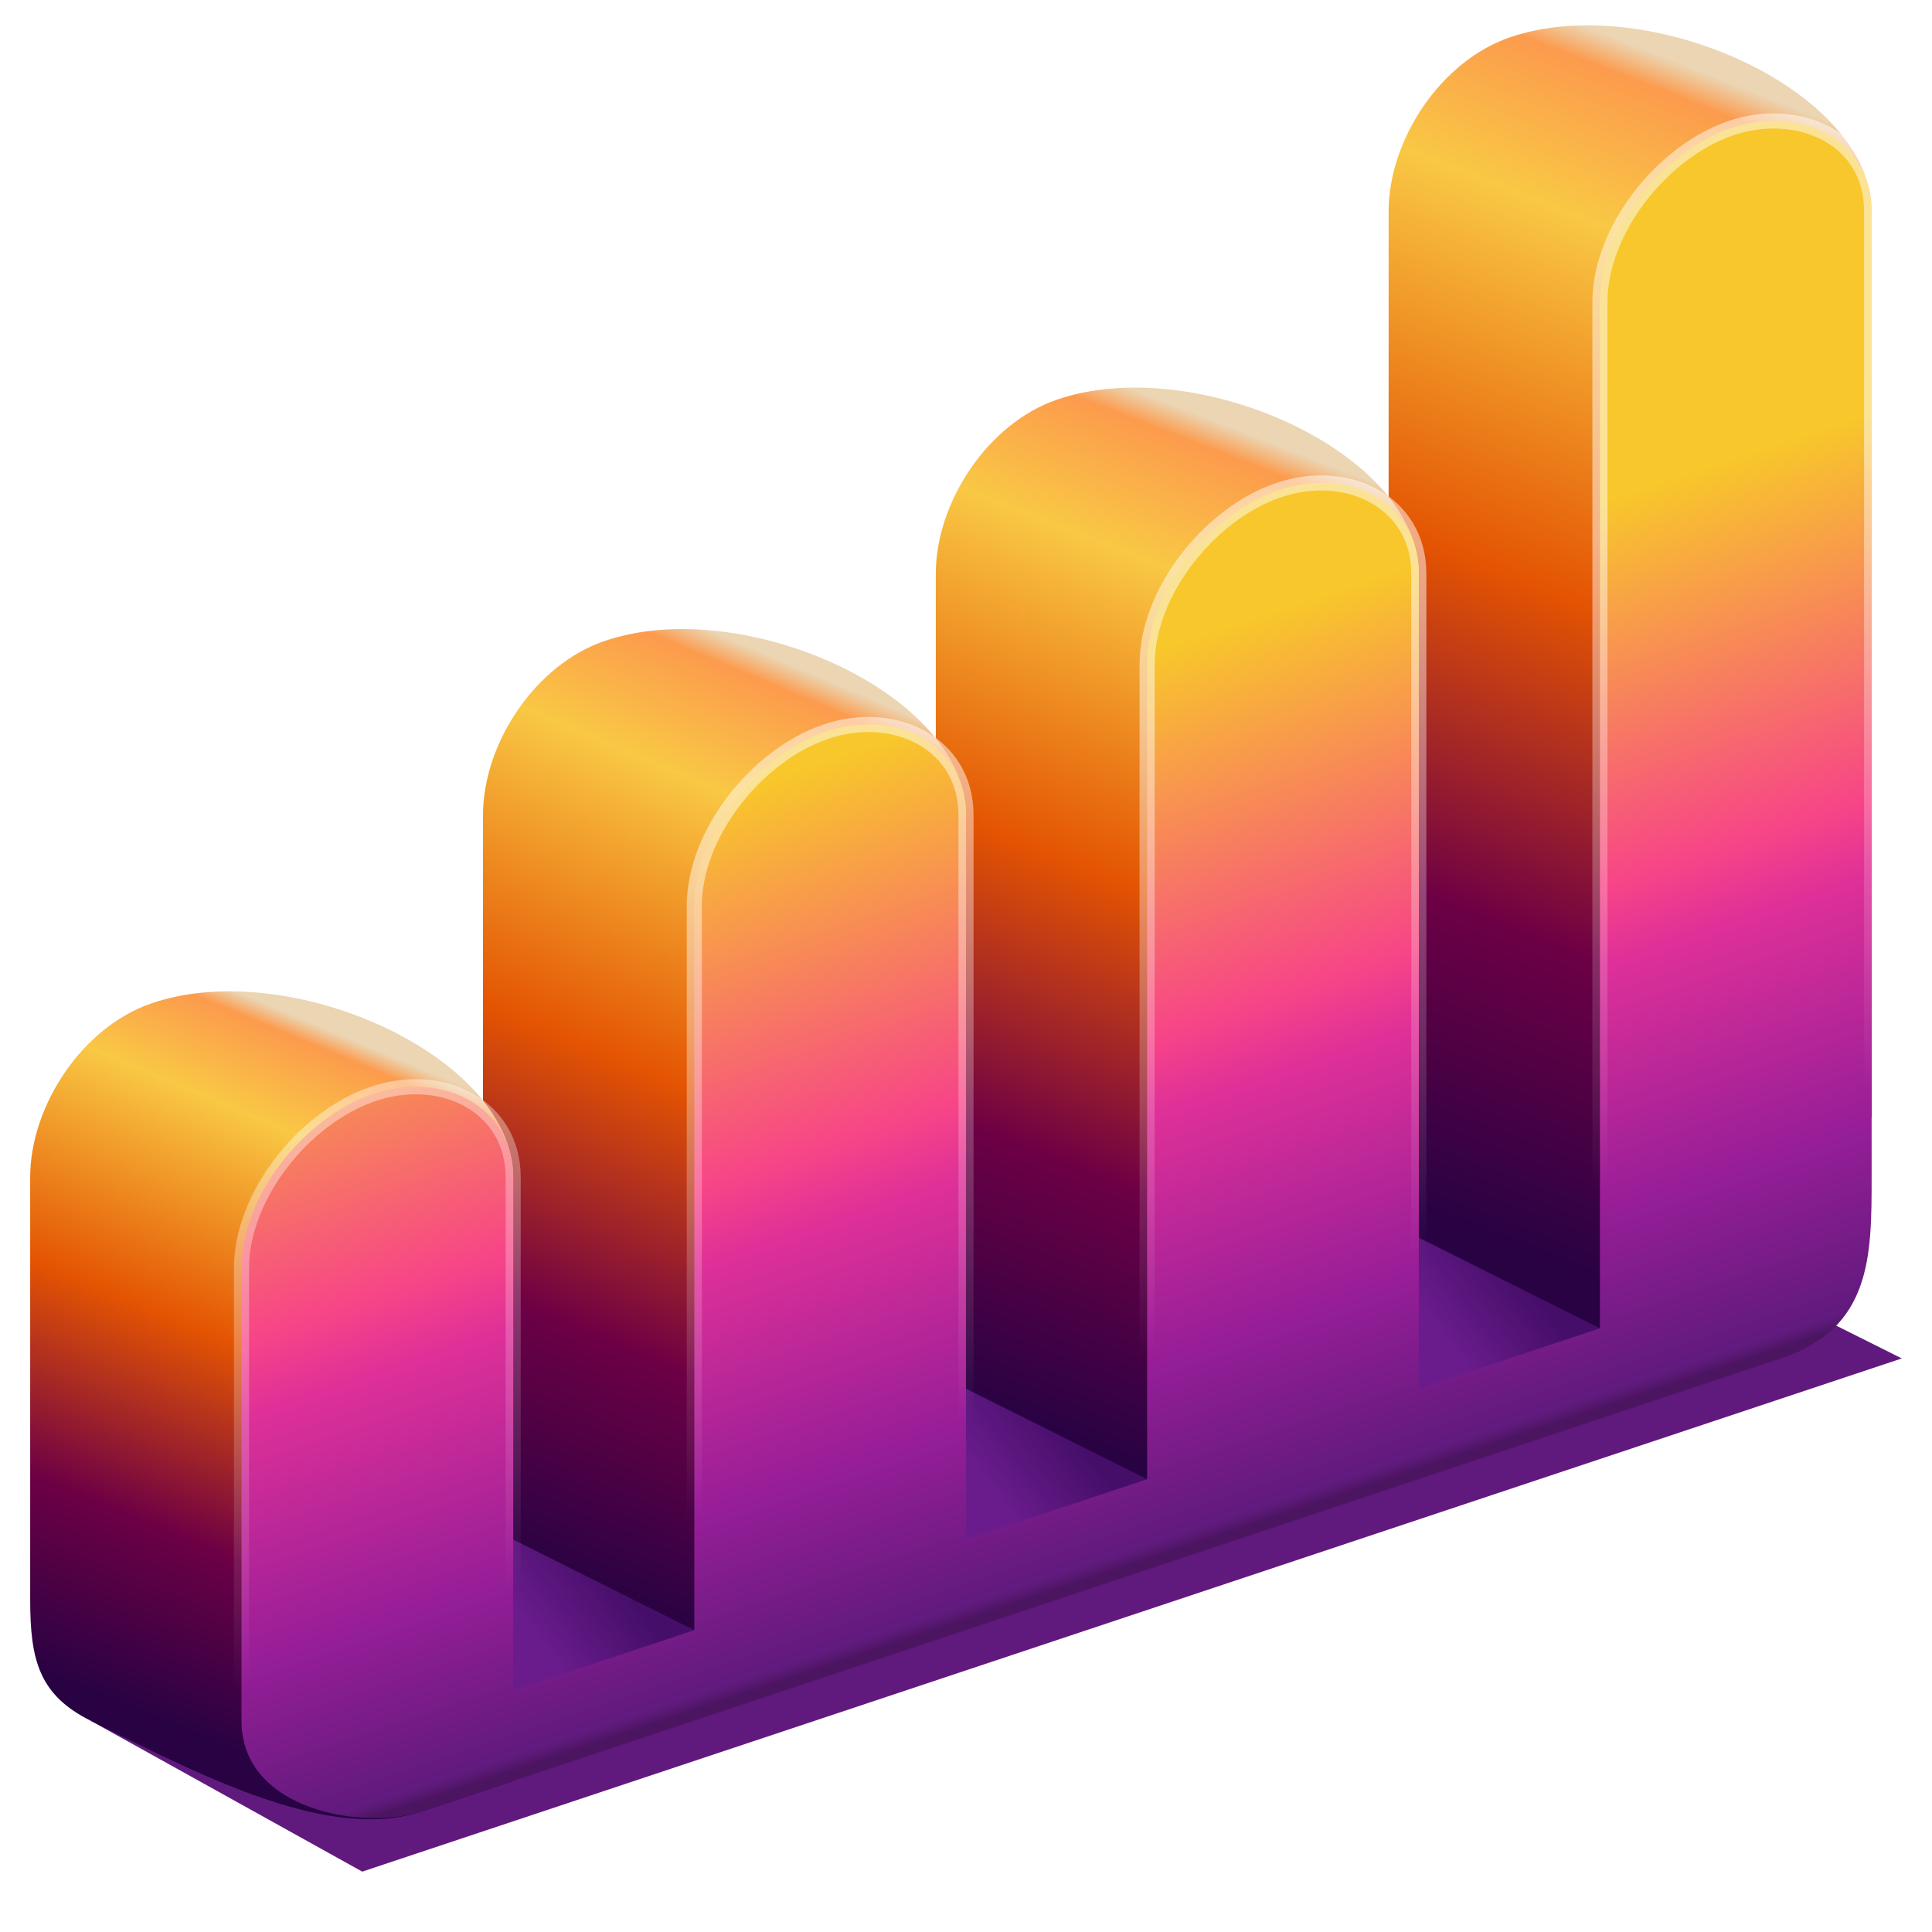 <?xml version="1.0" encoding="UTF-8" standalone="no"?>
<!-- Created with Inkscape (http://www.inkscape.org/) -->

<svg
   width="64"
   height="64"
   viewBox="0 0 64 64"
   version="1.1"
   id="svg1"
   xml:space="preserve"
   inkscape:version="1.4 (86a8ad7, 2024-10-11)"
   sodipodi:docname="bar_logo.svg"
   inkscape:export-filename="app_logo.png"
   inkscape:export-xdpi="384"
   inkscape:export-ydpi="384"
   xmlns:inkscape="http://www.inkscape.org/namespaces/inkscape"
   xmlns:sodipodi="http://sodipodi.sourceforge.net/DTD/sodipodi-0.dtd"
   xmlns:xlink="http://www.w3.org/1999/xlink"
   xmlns="http://www.w3.org/2000/svg"
   xmlns:svg="http://www.w3.org/2000/svg"><sodipodi:namedview
     id="namedview1"
     pagecolor="#ffffff"
     bordercolor="#000000"
     borderopacity="0.25"
     inkscape:showpageshadow="2"
     inkscape:pageopacity="0.0"
     inkscape:pagecheckerboard="0"
     inkscape:deskcolor="#d1d1d1"
     inkscape:document-units="px"
     showgrid="true"
     inkscape:zoom="4"
     inkscape:cx="-71.5"
     inkscape:cy="28.375"
     inkscape:window-width="3440"
     inkscape:window-height="1417"
     inkscape:window-x="-8"
     inkscape:window-y="-8"
     inkscape:window-maximized="1"
     inkscape:current-layer="layer1"
     inkscape:lockguides="false"><inkscape:grid
       id="grid1"
       units="px"
       originx="0"
       originy="0"
       spacingx="1"
       spacingy="1"
       empcolor="#0099e5"
       empopacity="0.302"
       color="#0099e5"
       opacity="0.149"
       empspacing="5"
       enabled="true"
       visible="true" /></sodipodi:namedview><defs
     id="defs1"><linearGradient
       id="linearGradient20"
       inkscape:collect="always"><stop
         style="stop-color:#ffffff;stop-opacity:0.919;"
         offset="0"
         id="stop20" /><stop
         style="stop-color:#ffffff;stop-opacity:0;"
         offset="1"
         id="stop21" /></linearGradient><linearGradient
       id="linearGradient12"
       inkscape:collect="always"><stop
         style="stop-color:#280243;stop-opacity:1;"
         offset="0"
         id="stop12" /><stop
         style="stop-color:#6d0045;stop-opacity:1;"
         offset="0.256"
         id="stop15" /><stop
         style="stop-color:#e45402;stop-opacity:1;"
         offset="0.538"
         id="stop14" /><stop
         style="stop-color:#f9c844;stop-opacity:1;"
         offset="0.846"
         id="stop16" /><stop
         style="stop-color:#fc9b4d;stop-opacity:1;"
         offset="0.972"
         id="stop17" /><stop
         style="stop-color:#ebd5b3;stop-opacity:1;"
         offset="1"
         id="stop13" /></linearGradient><linearGradient
       id="linearGradient7"
       inkscape:collect="always"><stop
         style="stop-color:#6a1c8c;stop-opacity:1;"
         offset="0"
         id="stop8" /><stop
         style="stop-color:#450e69;stop-opacity:1;"
         offset="1"
         id="stop9" /></linearGradient><linearGradient
       id="linearGradient4"
       inkscape:collect="always"><stop
         style="stop-color:#f8c72b;stop-opacity:1;"
         offset="0"
         id="stop4" /><stop
         style="stop-color:#f74488;stop-opacity:1;"
         offset="0.428"
         id="stop24" /><stop
         style="stop-color:#df3098;stop-opacity:1;"
         offset="0.51"
         id="stop6" /><stop
         style="stop-color:#991e98;stop-opacity:1;"
         offset="0.776"
         id="stop23" /><stop
         style="stop-color:#601a7d;stop-opacity:1;"
         offset="0.985"
         id="stop5" /><stop
         style="stop-color:#4c1562;stop-opacity:1;"
         offset="1"
         id="stop7" /></linearGradient><linearGradient
       inkscape:collect="always"
       xlink:href="#linearGradient4"
       id="linearGradient5"
       x1="2"
       y1="22"
       x2="11"
       y2="49"
       gradientUnits="userSpaceOnUse"
       gradientTransform="translate(-21,22)" /><linearGradient
       inkscape:collect="always"
       xlink:href="#linearGradient7"
       id="linearGradient9"
       x1="-14.672"
       y1="61"
       x2="-12"
       y2="59"
       gradientUnits="userSpaceOnUse"
       gradientTransform="translate(-20,15)" /><linearGradient
       inkscape:collect="always"
       xlink:href="#linearGradient7"
       id="linearGradient10"
       gradientUnits="userSpaceOnUse"
       x1="-14.672"
       y1="61"
       x2="-12"
       y2="59"
       gradientTransform="translate(-35,20)" /><linearGradient
       inkscape:collect="always"
       xlink:href="#linearGradient7"
       id="linearGradient11"
       gradientUnits="userSpaceOnUse"
       x1="-14.672"
       y1="61"
       x2="-12"
       y2="59"
       gradientTransform="translate(-5,10)" /><linearGradient
       inkscape:collect="always"
       xlink:href="#linearGradient12"
       id="linearGradient13"
       x1="-24"
       y1="65"
       x2="-10"
       y2="29"
       gradientUnits="userSpaceOnUse" /><linearGradient
       inkscape:collect="always"
       xlink:href="#linearGradient12"
       id="linearGradient17"
       gradientUnits="userSpaceOnUse"
       x1="-22"
       y1="60"
       x2="-10"
       y2="29"
       gradientTransform="translate(-15,12)" /><linearGradient
       inkscape:collect="always"
       xlink:href="#linearGradient12"
       id="linearGradient18"
       gradientUnits="userSpaceOnUse"
       gradientTransform="translate(-30.018,19.763)"
       x1="-22"
       y1="57.5"
       x2="-10"
       y2="29" /><linearGradient
       inkscape:collect="always"
       xlink:href="#linearGradient12"
       id="linearGradient19"
       gradientUnits="userSpaceOnUse"
       gradientTransform="translate(-45,32)"
       x1="-19"
       y1="50.559"
       x2="-10"
       y2="29" /><linearGradient
       inkscape:collect="always"
       xlink:href="#linearGradient20"
       id="linearGradient21"
       x1="-40"
       y1="53"
       x2="-33"
       y2="72"
       gradientUnits="userSpaceOnUse" /><filter
       style="color-interpolation-filters:sRGB;"
       inkscape:label="Blur"
       id="filter21"
       x="-0.01"
       y="-0.013"
       width="1.019"
       height="1.027"><feGaussianBlur
         stdDeviation="0.11 0.21"
         result="blur"
         id="feGaussianBlur21" /></filter><filter
       style="color-interpolation-filters:sRGB;"
       inkscape:label="Blur"
       id="filter23"
       x="-0.052"
       y="-0.156"
       width="1.104"
       height="1.312"><feGaussianBlur
         stdDeviation="1.3 1.3"
         result="blur"
         id="feGaussianBlur23" /></filter></defs><g
     inkscape:label="Ebene 1"
     inkscape:groupmode="layer"
     id="layer1"><g
       id="g24"
       transform="translate(68,-26)"><path
         style="fill:#601a7d;fill-opacity:1;stroke:none;stroke-width:0.5;stroke-linecap:round;stroke-linejoin:round;stroke-dasharray:none;stroke-opacity:0.541;filter:url(#filter23)"
         d="m -65,83 54,-15 6,3 -51,17 z"
         id="path23"
         sodipodi:nodetypes="ccccc" /><path
         id="path1-8-6"
         style="fill:url(#linearGradient13);stroke:none;stroke-width:12;stroke-linecap:round;stroke-linejoin:round;stroke-opacity:0"
         d="M -17.982,27.237 C -20.279,28.023 -21.997,30.632 -22,33 c -0.001,1.183 0,34 0,34 l 9,5 7,-9 V 33 c 0,-4 -7.391,-7.336 -11.982,-5.763 z"
         sodipodi:nodetypes="sccccss" /><path
         style="fill:url(#linearGradient11);stroke:none;stroke-width:0;stroke-linecap:round;stroke-linejoin:round;stroke-dasharray:none;stroke-opacity:0"
         d="m -13,71 -10,-5 1,8 z"
         id="path7-42"
         sodipodi:nodetypes="cccc" /><path
         id="path1-8-6-6"
         style="fill:url(#linearGradient17);fill-opacity:1;stroke:none;stroke-width:12;stroke-linecap:round;stroke-linejoin:round;stroke-opacity:0"
         d="M -32.982,39.237 C -35.279,40.023 -36.997,42.632 -37,45 c -0.001,1.183 0,27 0,27 l 9,5 7,-9 V 45 c 0,-4 -7.391,-7.336 -11.982,-5.763 z"
         sodipodi:nodetypes="sccccss" /><path
         id="path1-8-6-6-9"
         style="fill:url(#linearGradient18);fill-opacity:1;stroke:none;stroke-width:12;stroke-linecap:round;stroke-linejoin:round;stroke-opacity:0"
         d="M -47.982,47.237 C -50.279,48.023 -51.997,50.632 -52,53 c -0.001,1.183 0,24 0,24 l 8,4 8,-7.5 V 53 c 0,-4 -7.391,-7.336 -11.982,-5.763 z"
         sodipodi:nodetypes="sccccss" /><path
         id="path1-8-6-6-9-4"
         style="fill:url(#linearGradient19);fill-opacity:1;stroke:none;stroke-width:12;stroke-linecap:round;stroke-linejoin:round;stroke-opacity:0"
         d="M -62.982,59.237 C -65.279,60.023 -66.997,62.632 -67,65 c -0.001,1.183 0,8.369 0,14 0,2 0.3,3.15 2,4 4,2 8,4 11,3 l 3,-1 V 65 c 0,-4 -7.391,-7.336 -11.982,-5.763 z"
         sodipodi:nodetypes="scssccss" /><path
         style="fill:url(#linearGradient9);stroke:none;stroke-width:0;stroke-linecap:round;stroke-linejoin:round;stroke-dasharray:none;stroke-opacity:0"
         d="m -28,76 -10,-5 1,8 z"
         id="path7"
         sodipodi:nodetypes="cccc" /><path
         style="fill:url(#linearGradient10);stroke:none;stroke-width:0;stroke-linecap:round;stroke-linejoin:round;stroke-dasharray:none;stroke-opacity:0"
         d="m -43,81 -10,-5 1,8 z"
         id="path7-4"
         sodipodi:nodetypes="cccc" /><path
         id="path1-8"
         style="fill:url(#linearGradient5);fill-opacity:1;stroke:none;stroke-width:12;stroke-linecap:round;stroke-linejoin:round;stroke-opacity:0"
         d="m -10.66,30.244 c -2.295,0.789 -4.337,3.388 -4.34,5.756 -0.001,1.183 0,34 0,34 l -6,2 V 45 c 0,-2.368 -2.365,-3.547 -4.66,-2.758 -2.295,0.789 -4.337,3.39 -4.34,5.758 -0.001,1.14 -8e-5,25.217 0,27 l -6,2 V 53 c 0,-2.368 -2.365,-3.545 -4.66,-2.756 -2.295,0.789 -4.337,3.388 -4.34,5.756 -0.001,1.092 -1.5e-4,20.74 0,24 l -6,2 V 65 c 0,-2.368 -2.365,-3.545 -4.66,-2.756 -2.295,0.789 -4.337,3.388 -4.34,5.756 -0.001,1.183 0,15 0,15 0,3 4.076,3.641 6,3 0,0 30,-10 45,-15 3,-1 3,-3.397 3,-6 V 33 c 0,-2.499 -2.522,-3.491 -4.66,-2.756 z"
         sodipodi:nodetypes="scccsscccsscccsscccssss"
         inkscape:label="front" /><path
         id="path1-8-9"
         style="fill:none;fill-opacity:1;stroke:url(#linearGradient21);stroke-width:0.5;stroke-linecap:round;stroke-linejoin:round;stroke-dasharray:none;stroke-opacity:0.541;filter:url(#filter21)"
         d="m -10.66,30.244 c -2.295,0.789 -4.337,3.388 -4.34,5.756 -0.001,1.183 0,34 0,34 l -6,2 V 45 c 0,-2.368 -2.365,-3.547 -4.66,-2.758 -2.295,0.789 -4.337,3.39 -4.34,5.758 -0.001,1.14 -8e-5,25.217 0,27 l -6,2 V 53 c 0,-2.368 -2.365,-3.545 -4.66,-2.756 -2.295,0.789 -4.337,3.388 -4.34,5.756 -0.001,1.092 -1.5e-4,20.74 0,24 l -6,2 V 65 c 0,-2.368 -2.365,-3.545 -4.66,-2.756 -2.295,0.789 -4.337,3.388 -4.34,5.756 -0.001,1.183 0,15 0,15 0,3 4.076,3.641 6,3 0,0 30,-10 45,-15 3,-1 3,-3.397 3,-6 V 33 c 0,-2.499 -2.522,-3.491 -4.66,-2.756 z"
         sodipodi:nodetypes="scccsscccsscccsscccssss"
         inkscape:label="heller_rand" /></g></g></svg>
